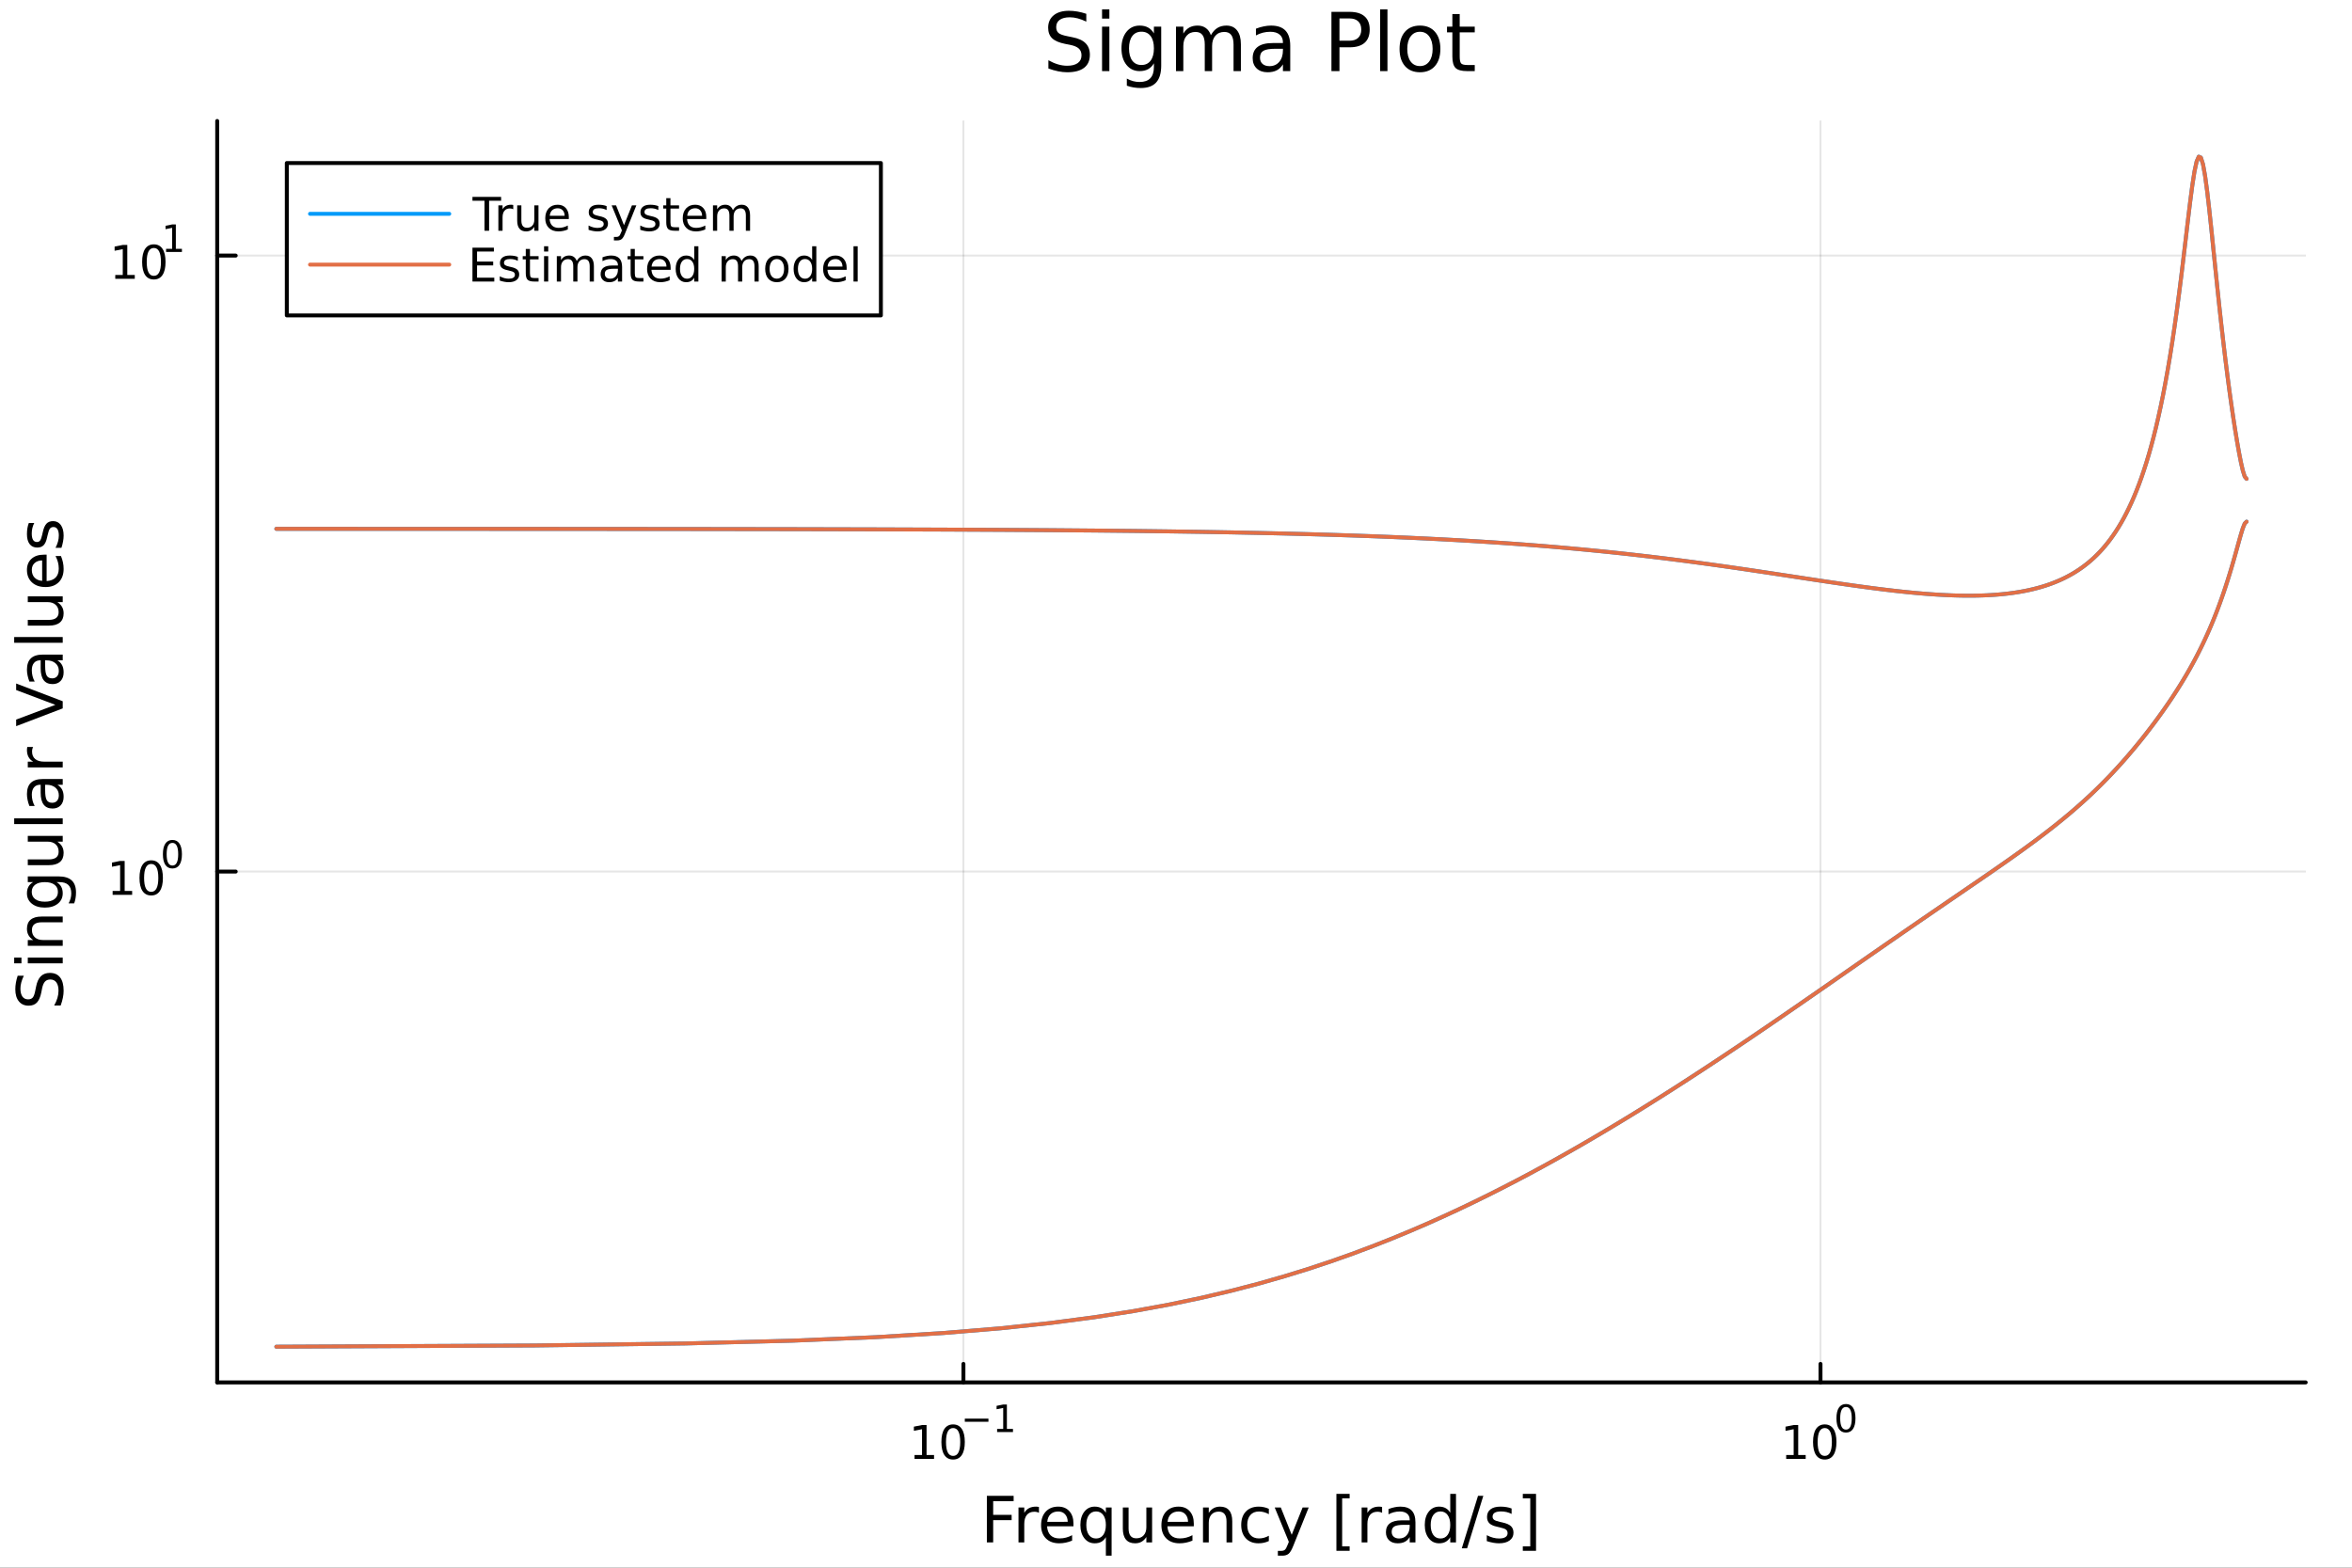<?xml version="1.0" encoding="utf-8"?>
<svg xmlns="http://www.w3.org/2000/svg" xmlns:xlink="http://www.w3.org/1999/xlink" width="600" height="400" viewBox="0 0 2400 1600">
<rect x="0" y="0" width="2400" height="1600" fill="#333333" stroke="none"/>
<defs>
  <clipPath id="clip680">
    <rect x="0" y="0" width="2400" height="1600"/>
  </clipPath>
</defs>
<path clip-path="url(#clip680)" d="M0 1600 L2400 1600 L2400 0 L0 0  Z" fill="#ffffff" fill-rule="evenodd" fill-opacity="1"/>
<defs>
  <clipPath id="clip681">
    <rect x="480" y="0" width="1681" height="1600"/>
  </clipPath>
</defs>
<path clip-path="url(#clip680)" d="M221.637 1410.9 L2352.76 1410.9 L2352.76 123.472 L221.637 123.472  Z" fill="#ffffff" fill-rule="evenodd" fill-opacity="1"/>
<defs>
  <clipPath id="clip682">
    <rect x="221" y="123" width="2132" height="1288"/>
  </clipPath>
</defs>
<polyline clip-path="url(#clip682)" style="stroke:#000000; stroke-linecap:round; stroke-linejoin:round; stroke-width:2; stroke-opacity:0.1; fill:none" points="983.091,1410.9 983.091,123.472 "/>
<polyline clip-path="url(#clip682)" style="stroke:#000000; stroke-linecap:round; stroke-linejoin:round; stroke-width:2; stroke-opacity:0.1; fill:none" points="1857.65,1410.9 1857.65,123.472 "/>
<polyline clip-path="url(#clip682)" style="stroke:#000000; stroke-linecap:round; stroke-linejoin:round; stroke-width:2; stroke-opacity:0.1; fill:none" points="221.637,889.527 2352.76,889.527 "/>
<polyline clip-path="url(#clip682)" style="stroke:#000000; stroke-linecap:round; stroke-linejoin:round; stroke-width:2; stroke-opacity:0.1; fill:none" points="221.637,260.845 2352.76,260.845 "/>
<polyline clip-path="url(#clip680)" style="stroke:#000000; stroke-linecap:round; stroke-linejoin:round; stroke-width:4; stroke-opacity:1; fill:none" points="221.637,1410.9 2352.76,1410.9 "/>
<polyline clip-path="url(#clip680)" style="stroke:#000000; stroke-linecap:round; stroke-linejoin:round; stroke-width:4; stroke-opacity:1; fill:none" points="983.091,1410.9 983.091,1392 "/>
<polyline clip-path="url(#clip680)" style="stroke:#000000; stroke-linecap:round; stroke-linejoin:round; stroke-width:4; stroke-opacity:1; fill:none" points="1857.65,1410.9 1857.65,1392 "/>
<path clip-path="url(#clip680)" d="M933.206 1485.02 L940.845 1485.02 L940.845 1458.66 L932.535 1460.32 L932.535 1456.06 L940.799 1454.4 L945.475 1454.4 L945.475 1485.02 L953.113 1485.02 L953.113 1488.96 L933.206 1488.96 L933.206 1485.02 Z" fill="#000000" fill-rule="nonzero" fill-opacity="1" /><path clip-path="url(#clip680)" d="M972.558 1457.48 Q968.947 1457.48 967.118 1461.04 Q965.312 1464.58 965.312 1471.71 Q965.312 1478.82 967.118 1482.38 Q968.947 1485.92 972.558 1485.92 Q976.192 1485.92 977.998 1482.38 Q979.826 1478.82 979.826 1471.71 Q979.826 1464.58 977.998 1461.04 Q976.192 1457.48 972.558 1457.48 M972.558 1453.77 Q978.368 1453.77 981.424 1458.38 Q984.502 1462.96 984.502 1471.71 Q984.502 1480.44 981.424 1485.04 Q978.368 1489.63 972.558 1489.63 Q966.748 1489.63 963.669 1485.04 Q960.613 1480.44 960.613 1471.71 Q960.613 1462.96 963.669 1458.38 Q966.748 1453.77 972.558 1453.77 Z" fill="#000000" fill-rule="nonzero" fill-opacity="1" /><path clip-path="url(#clip680)" d="M984.502 1447.87 L1008.61 1447.87 L1008.61 1451.07 L984.502 1451.07 L984.502 1447.87 Z" fill="#000000" fill-rule="nonzero" fill-opacity="1" /><path clip-path="url(#clip680)" d="M1017.47 1458.35 L1023.68 1458.35 L1023.68 1436.93 L1016.93 1438.28 L1016.93 1434.82 L1023.64 1433.47 L1027.44 1433.47 L1027.44 1458.35 L1033.65 1458.35 L1033.65 1461.55 L1017.47 1461.55 L1017.47 1458.35 Z" fill="#000000" fill-rule="nonzero" fill-opacity="1" /><path clip-path="url(#clip680)" d="M1822.64 1485.02 L1830.27 1485.02 L1830.27 1458.66 L1821.96 1460.32 L1821.96 1456.06 L1830.23 1454.4 L1834.9 1454.4 L1834.9 1485.02 L1842.54 1485.02 L1842.54 1488.96 L1822.64 1488.96 L1822.64 1485.02 Z" fill="#000000" fill-rule="nonzero" fill-opacity="1" /><path clip-path="url(#clip680)" d="M1861.99 1457.48 Q1858.38 1457.48 1856.55 1461.04 Q1854.74 1464.58 1854.74 1471.71 Q1854.74 1478.82 1856.55 1482.38 Q1858.38 1485.92 1861.99 1485.92 Q1865.62 1485.92 1867.43 1482.38 Q1869.26 1478.82 1869.26 1471.71 Q1869.26 1464.58 1867.43 1461.04 Q1865.62 1457.48 1861.99 1457.48 M1861.99 1453.77 Q1867.8 1453.77 1870.85 1458.38 Q1873.93 1462.96 1873.93 1471.71 Q1873.93 1480.44 1870.85 1485.04 Q1867.8 1489.63 1861.99 1489.63 Q1856.18 1489.63 1853.1 1485.04 Q1850.04 1480.44 1850.04 1471.71 Q1850.04 1462.96 1853.1 1458.38 Q1856.18 1453.77 1861.99 1453.77 Z" fill="#000000" fill-rule="nonzero" fill-opacity="1" /><path clip-path="url(#clip680)" d="M1883.64 1435.97 Q1880.7 1435.97 1879.22 1438.86 Q1877.75 1441.74 1877.75 1447.53 Q1877.75 1453.31 1879.22 1456.2 Q1880.7 1459.08 1883.64 1459.08 Q1886.59 1459.08 1888.06 1456.2 Q1889.54 1453.31 1889.54 1447.53 Q1889.54 1441.74 1888.06 1438.86 Q1886.59 1435.97 1883.64 1435.97 M1883.64 1432.96 Q1888.36 1432.96 1890.84 1436.7 Q1893.34 1440.43 1893.34 1447.53 Q1893.34 1454.62 1890.84 1458.37 Q1888.36 1462.09 1883.64 1462.09 Q1878.92 1462.09 1876.41 1458.37 Q1873.93 1454.62 1873.93 1447.53 Q1873.93 1440.43 1876.41 1436.7 Q1878.92 1432.96 1883.64 1432.96 Z" fill="#000000" fill-rule="nonzero" fill-opacity="1" /><path clip-path="url(#clip680)" d="M1007.01 1526.67 L1034.32 1526.67 L1034.32 1532.08 L1013.44 1532.08 L1013.44 1546.08 L1032.28 1546.08 L1032.28 1551.49 L1013.44 1551.49 L1013.44 1574.19 L1007.01 1574.19 L1007.01 1526.67 Z" fill="#000000" fill-rule="nonzero" fill-opacity="1" /><path clip-path="url(#clip680)" d="M1060.16 1544.01 Q1059.18 1543.44 1058 1543.18 Q1056.85 1542.9 1055.45 1542.9 Q1050.49 1542.9 1047.81 1546.14 Q1045.17 1549.36 1045.17 1555.41 L1045.17 1574.19 L1039.28 1574.19 L1039.28 1538.54 L1045.17 1538.54 L1045.17 1544.08 Q1047.02 1540.83 1049.98 1539.27 Q1052.94 1537.68 1057.17 1537.68 Q1057.78 1537.68 1058.51 1537.77 Q1059.24 1537.84 1060.13 1538 L1060.16 1544.01 Z" fill="#000000" fill-rule="nonzero" fill-opacity="1" /><path clip-path="url(#clip680)" d="M1095.37 1554.9 L1095.37 1557.76 L1068.44 1557.76 Q1068.82 1563.81 1072.07 1566.99 Q1075.35 1570.14 1081.17 1570.14 Q1084.54 1570.14 1087.7 1569.32 Q1090.88 1568.49 1094 1566.83 L1094 1572.37 Q1090.85 1573.71 1087.54 1574.41 Q1084.23 1575.11 1080.82 1575.11 Q1072.29 1575.11 1067.29 1570.14 Q1062.33 1565.18 1062.33 1556.71 Q1062.33 1547.96 1067.04 1542.83 Q1071.78 1537.68 1079.8 1537.68 Q1087 1537.68 1091.16 1542.33 Q1095.37 1546.94 1095.37 1554.9 M1089.51 1553.18 Q1089.45 1548.37 1086.8 1545.51 Q1084.19 1542.64 1079.87 1542.64 Q1074.96 1542.64 1072 1545.41 Q1069.08 1548.18 1068.63 1553.21 L1089.51 1553.18 Z" fill="#000000" fill-rule="nonzero" fill-opacity="1" /><path clip-path="url(#clip680)" d="M1108.48 1556.39 Q1108.48 1562.85 1111.12 1566.55 Q1113.79 1570.21 1118.44 1570.21 Q1123.09 1570.21 1125.76 1566.55 Q1128.44 1562.85 1128.44 1556.39 Q1128.44 1549.93 1125.76 1546.27 Q1123.09 1542.58 1118.44 1542.58 Q1113.79 1542.58 1111.12 1546.27 Q1108.48 1549.93 1108.48 1556.39 M1128.44 1568.84 Q1126.59 1572.02 1123.76 1573.58 Q1120.96 1575.11 1117.01 1575.11 Q1110.55 1575.11 1106.47 1569.95 Q1102.43 1564.8 1102.43 1556.39 Q1102.43 1547.99 1106.47 1542.83 Q1110.55 1537.68 1117.01 1537.68 Q1120.96 1537.68 1123.76 1539.24 Q1126.59 1540.77 1128.44 1543.95 L1128.44 1538.54 L1134.29 1538.54 L1134.29 1587.74 L1128.44 1587.74 L1128.44 1568.84 Z" fill="#000000" fill-rule="nonzero" fill-opacity="1" /><path clip-path="url(#clip680)" d="M1145.75 1560.12 L1145.75 1538.54 L1151.61 1538.54 L1151.61 1559.89 Q1151.61 1564.96 1153.58 1567.5 Q1155.55 1570.02 1159.5 1570.02 Q1164.24 1570.02 1166.98 1566.99 Q1169.75 1563.97 1169.75 1558.75 L1169.75 1538.54 L1175.61 1538.54 L1175.61 1574.19 L1169.75 1574.19 L1169.75 1568.71 Q1167.62 1571.96 1164.78 1573.55 Q1161.98 1575.11 1158.26 1575.11 Q1152.12 1575.11 1148.93 1571.29 Q1145.75 1567.47 1145.75 1560.12 M1160.49 1537.68 L1160.49 1537.68 Z" fill="#000000" fill-rule="nonzero" fill-opacity="1" /><path clip-path="url(#clip680)" d="M1218.16 1554.9 L1218.16 1557.76 L1191.23 1557.76 Q1191.62 1563.81 1194.86 1566.99 Q1198.14 1570.14 1203.96 1570.14 Q1207.34 1570.14 1210.49 1569.32 Q1213.67 1568.49 1216.79 1566.83 L1216.79 1572.37 Q1213.64 1573.71 1210.33 1574.41 Q1207.02 1575.11 1203.61 1575.11 Q1195.08 1575.11 1190.09 1570.14 Q1185.12 1565.18 1185.12 1556.71 Q1185.12 1547.96 1189.83 1542.83 Q1194.58 1537.68 1202.6 1537.68 Q1209.79 1537.68 1213.96 1542.33 Q1218.16 1546.94 1218.16 1554.9 M1212.3 1553.18 Q1212.24 1548.37 1209.6 1545.51 Q1206.99 1542.64 1202.66 1542.64 Q1197.76 1542.64 1194.8 1545.41 Q1191.87 1548.18 1191.42 1553.21 L1212.3 1553.18 Z" fill="#000000" fill-rule="nonzero" fill-opacity="1" /><path clip-path="url(#clip680)" d="M1257.4 1552.67 L1257.4 1574.19 L1251.55 1574.19 L1251.55 1552.86 Q1251.55 1547.8 1249.58 1545.29 Q1247.6 1542.77 1243.66 1542.77 Q1238.91 1542.77 1236.18 1545.79 Q1233.44 1548.82 1233.44 1554.04 L1233.44 1574.19 L1227.55 1574.19 L1227.55 1538.54 L1233.44 1538.54 L1233.44 1544.08 Q1235.54 1540.86 1238.37 1539.27 Q1241.24 1537.68 1244.96 1537.68 Q1251.1 1537.68 1254.25 1541.5 Q1257.4 1545.29 1257.4 1552.67 Z" fill="#000000" fill-rule="nonzero" fill-opacity="1" /><path clip-path="url(#clip680)" d="M1294.74 1539.91 L1294.74 1545.38 Q1292.26 1544.01 1289.74 1543.34 Q1287.26 1542.64 1284.71 1542.64 Q1279.02 1542.64 1275.87 1546.27 Q1272.71 1549.87 1272.71 1556.39 Q1272.71 1562.92 1275.87 1566.55 Q1279.02 1570.14 1284.71 1570.14 Q1287.26 1570.14 1289.74 1569.47 Q1292.26 1568.77 1294.74 1567.41 L1294.74 1572.82 Q1292.29 1573.96 1289.65 1574.54 Q1287.04 1575.11 1284.08 1575.11 Q1276.02 1575.11 1271.28 1570.05 Q1266.54 1564.99 1266.54 1556.39 Q1266.54 1547.67 1271.31 1542.68 Q1276.12 1537.68 1284.46 1537.68 Q1287.16 1537.68 1289.74 1538.25 Q1292.32 1538.79 1294.74 1539.91 Z" fill="#000000" fill-rule="nonzero" fill-opacity="1" /><path clip-path="url(#clip680)" d="M1319.76 1577.5 Q1317.27 1583.86 1314.92 1585.8 Q1312.56 1587.74 1308.62 1587.74 L1303.94 1587.74 L1303.94 1582.84 L1307.38 1582.84 Q1309.79 1582.84 1311.13 1581.7 Q1312.47 1580.55 1314.09 1576.29 L1315.14 1573.61 L1300.72 1538.54 L1306.93 1538.54 L1318.07 1566.42 L1329.21 1538.54 L1335.42 1538.54 L1319.76 1577.5 Z" fill="#000000" fill-rule="nonzero" fill-opacity="1" /><path clip-path="url(#clip680)" d="M1363.68 1524.66 L1377.18 1524.66 L1377.18 1529.21 L1369.54 1529.21 L1369.54 1578.23 L1377.18 1578.23 L1377.18 1582.78 L1363.68 1582.78 L1363.68 1524.66 Z" fill="#000000" fill-rule="nonzero" fill-opacity="1" /><path clip-path="url(#clip680)" d="M1410.31 1544.01 Q1409.32 1543.44 1408.14 1543.18 Q1407 1542.9 1405.6 1542.9 Q1400.63 1542.9 1397.96 1546.14 Q1395.32 1549.36 1395.32 1555.41 L1395.32 1574.19 L1389.43 1574.19 L1389.43 1538.54 L1395.32 1538.54 L1395.32 1544.08 Q1397.16 1540.83 1400.12 1539.27 Q1403.08 1537.68 1407.32 1537.68 Q1407.92 1537.68 1408.65 1537.77 Q1409.39 1537.84 1410.28 1538 L1410.31 1544.01 Z" fill="#000000" fill-rule="nonzero" fill-opacity="1" /><path clip-path="url(#clip680)" d="M1432.65 1556.27 Q1425.56 1556.27 1422.82 1557.89 Q1420.08 1559.51 1420.08 1563.43 Q1420.08 1566.55 1422.12 1568.39 Q1424.19 1570.21 1427.72 1570.21 Q1432.59 1570.21 1435.52 1566.77 Q1438.48 1563.3 1438.48 1557.57 L1438.48 1556.27 L1432.65 1556.27 M1444.33 1553.85 L1444.33 1574.19 L1438.48 1574.19 L1438.48 1568.77 Q1436.47 1572.02 1433.48 1573.58 Q1430.49 1575.11 1426.16 1575.11 Q1420.69 1575.11 1417.44 1572.05 Q1414.22 1568.97 1414.22 1563.81 Q1414.22 1557.79 1418.23 1554.74 Q1422.28 1551.68 1430.27 1551.68 L1438.48 1551.68 L1438.48 1551.11 Q1438.48 1547.07 1435.8 1544.87 Q1433.16 1542.64 1428.36 1542.64 Q1425.3 1542.64 1422.4 1543.38 Q1419.51 1544.11 1416.83 1545.57 L1416.83 1540.16 Q1420.05 1538.92 1423.07 1538.31 Q1426.1 1537.68 1428.96 1537.68 Q1436.7 1537.68 1440.51 1541.69 Q1444.33 1545.7 1444.33 1553.85 Z" fill="#000000" fill-rule="nonzero" fill-opacity="1" /><path clip-path="url(#clip680)" d="M1479.85 1543.95 L1479.85 1524.66 L1485.71 1524.66 L1485.71 1574.19 L1479.85 1574.19 L1479.85 1568.84 Q1478.01 1572.02 1475.18 1573.58 Q1472.37 1575.11 1468.43 1575.11 Q1461.97 1575.11 1457.89 1569.95 Q1453.85 1564.8 1453.85 1556.39 Q1453.85 1547.99 1457.89 1542.83 Q1461.97 1537.68 1468.43 1537.68 Q1472.37 1537.68 1475.18 1539.24 Q1478.01 1540.77 1479.85 1543.95 M1459.9 1556.39 Q1459.9 1562.85 1462.54 1566.55 Q1465.21 1570.21 1469.86 1570.21 Q1474.51 1570.21 1477.18 1566.55 Q1479.85 1562.85 1479.85 1556.39 Q1479.85 1549.93 1477.18 1546.27 Q1474.51 1542.58 1469.86 1542.58 Q1465.21 1542.58 1462.54 1546.27 Q1459.9 1549.93 1459.9 1556.39 Z" fill="#000000" fill-rule="nonzero" fill-opacity="1" /><path clip-path="url(#clip680)" d="M1508.18 1526.67 L1513.59 1526.67 L1497.04 1580.23 L1491.63 1580.23 L1508.18 1526.67 Z" fill="#000000" fill-rule="nonzero" fill-opacity="1" /><path clip-path="url(#clip680)" d="M1542.46 1539.59 L1542.46 1545.13 Q1539.98 1543.85 1537.31 1543.22 Q1534.63 1542.58 1531.77 1542.58 Q1527.41 1542.58 1525.21 1543.92 Q1523.05 1545.25 1523.05 1547.93 Q1523.05 1549.96 1524.61 1551.14 Q1526.17 1552.29 1530.88 1553.34 L1532.88 1553.78 Q1539.12 1555.12 1541.73 1557.57 Q1544.37 1559.99 1544.37 1564.35 Q1544.37 1569.32 1540.42 1572.21 Q1536.51 1575.11 1529.63 1575.11 Q1526.77 1575.11 1523.65 1574.54 Q1520.56 1573.99 1517.13 1572.88 L1517.13 1566.83 Q1520.37 1568.52 1523.52 1569.38 Q1526.67 1570.21 1529.76 1570.21 Q1533.9 1570.21 1536.13 1568.81 Q1538.36 1567.37 1538.36 1564.8 Q1538.36 1562.41 1536.73 1561.14 Q1535.14 1559.86 1529.7 1558.68 L1527.66 1558.21 Q1522.22 1557.06 1519.8 1554.71 Q1517.38 1552.32 1517.38 1548.18 Q1517.38 1543.15 1520.95 1540.42 Q1524.51 1537.68 1531.07 1537.68 Q1534.31 1537.68 1537.18 1538.16 Q1540.04 1538.63 1542.46 1539.59 Z" fill="#000000" fill-rule="nonzero" fill-opacity="1" /><path clip-path="url(#clip680)" d="M1567.38 1524.66 L1567.38 1582.78 L1553.89 1582.78 L1553.89 1578.23 L1561.49 1578.23 L1561.49 1529.21 L1553.89 1529.21 L1553.89 1524.66 L1567.38 1524.66 Z" fill="#000000" fill-rule="nonzero" fill-opacity="1" /><polyline clip-path="url(#clip680)" style="stroke:#000000; stroke-linecap:round; stroke-linejoin:round; stroke-width:4; stroke-opacity:1; fill:none" points="221.637,1410.9 221.637,123.472 "/>
<polyline clip-path="url(#clip680)" style="stroke:#000000; stroke-linecap:round; stroke-linejoin:round; stroke-width:4; stroke-opacity:1; fill:none" points="221.637,889.527 240.535,889.527 "/>
<polyline clip-path="url(#clip680)" style="stroke:#000000; stroke-linecap:round; stroke-linejoin:round; stroke-width:4; stroke-opacity:1; fill:none" points="221.637,260.845 240.535,260.845 "/>
<path clip-path="url(#clip680)" d="M114.931 909.319 L122.57 909.319 L122.57 882.953 L114.26 884.62 L114.26 880.361 L122.524 878.694 L127.2 878.694 L127.2 909.319 L134.839 909.319 L134.839 913.254 L114.931 913.254 L114.931 909.319 Z" fill="#000000" fill-rule="nonzero" fill-opacity="1" /><path clip-path="url(#clip680)" d="M154.283 881.773 Q150.672 881.773 148.843 885.338 Q147.038 888.879 147.038 896.009 Q147.038 903.115 148.843 906.68 Q150.672 910.222 154.283 910.222 Q157.917 910.222 159.723 906.68 Q161.552 903.115 161.552 896.009 Q161.552 888.879 159.723 885.338 Q157.917 881.773 154.283 881.773 M154.283 878.069 Q160.093 878.069 163.149 882.676 Q166.227 887.259 166.227 896.009 Q166.227 904.736 163.149 909.342 Q160.093 913.926 154.283 913.926 Q148.473 913.926 145.394 909.342 Q142.339 904.736 142.339 896.009 Q142.339 887.259 145.394 882.676 Q148.473 878.069 154.283 878.069 Z" fill="#000000" fill-rule="nonzero" fill-opacity="1" /><path clip-path="url(#clip680)" d="M175.932 860.265 Q172.998 860.265 171.512 863.162 Q170.045 866.039 170.045 871.832 Q170.045 877.606 171.512 880.502 Q172.998 883.38 175.932 883.38 Q178.885 883.38 180.352 880.502 Q181.838 877.606 181.838 871.832 Q181.838 866.039 180.352 863.162 Q178.885 860.265 175.932 860.265 M175.932 857.256 Q180.653 857.256 183.136 860.999 Q185.637 864.723 185.637 871.832 Q185.637 878.923 183.136 882.665 Q180.653 886.389 175.932 886.389 Q171.212 886.389 168.71 882.665 Q166.227 878.923 166.227 871.832 Q166.227 864.723 168.71 860.999 Q171.212 857.256 175.932 857.256 Z" fill="#000000" fill-rule="nonzero" fill-opacity="1" /><path clip-path="url(#clip680)" d="M117.621 280.637 L125.26 280.637 L125.26 254.272 L116.95 255.939 L116.95 251.679 L125.214 250.013 L129.889 250.013 L129.889 280.637 L137.528 280.637 L137.528 284.573 L117.621 284.573 L117.621 280.637 Z" fill="#000000" fill-rule="nonzero" fill-opacity="1" /><path clip-path="url(#clip680)" d="M156.973 253.091 Q153.362 253.091 151.533 256.656 Q149.727 260.198 149.727 267.327 Q149.727 274.434 151.533 277.999 Q153.362 281.54 156.973 281.54 Q160.607 281.54 162.412 277.999 Q164.241 274.434 164.241 267.327 Q164.241 260.198 162.412 256.656 Q160.607 253.091 156.973 253.091 M156.973 249.388 Q162.783 249.388 165.838 253.994 Q168.917 258.577 168.917 267.327 Q168.917 276.054 165.838 280.661 Q162.783 285.244 156.973 285.244 Q151.162 285.244 148.084 280.661 Q145.028 276.054 145.028 267.327 Q145.028 258.577 148.084 253.994 Q151.162 249.388 156.973 249.388 Z" fill="#000000" fill-rule="nonzero" fill-opacity="1" /><path clip-path="url(#clip680)" d="M169.462 253.965 L175.669 253.965 L175.669 232.543 L168.917 233.897 L168.917 230.436 L175.631 229.082 L179.431 229.082 L179.431 253.965 L185.637 253.965 L185.637 257.162 L169.462 257.162 L169.462 253.965 Z" fill="#000000" fill-rule="nonzero" fill-opacity="1" /><path clip-path="url(#clip680)" d="M18.044 995.825 L24.314 995.825 Q22.563 999.485 21.704 1002.73 Q20.845 1005.98 20.845 1009 Q20.845 1014.25 22.882 1017.12 Q24.919 1019.95 28.674 1019.95 Q31.826 1019.95 33.449 1018.07 Q35.04 1016.16 36.027 1010.88 L36.823 1007 Q38.191 999.803 41.66 996.398 Q45.098 992.96 50.891 992.96 Q57.798 992.96 61.362 997.607 Q64.927 1002.22 64.927 1011.17 Q64.927 1014.54 64.163 1018.36 Q63.399 1022.15 61.904 1026.22 L55.283 1026.22 Q57.479 1022.31 58.593 1018.55 Q59.707 1014.79 59.707 1011.17 Q59.707 1005.66 57.543 1002.67 Q55.379 999.676 51.368 999.676 Q47.867 999.676 45.894 1001.84 Q43.92 1003.97 42.934 1008.87 L42.17 1012.79 Q40.737 1019.98 37.682 1023.2 Q34.626 1026.41 29.184 1026.41 Q22.882 1026.41 19.253 1021.99 Q15.625 1017.53 15.625 1009.73 Q15.625 1006.39 16.23 1002.92 Q16.834 999.453 18.044 995.825 Z" fill="#000000" fill-rule="nonzero" fill-opacity="1" /><path clip-path="url(#clip680)" d="M28.356 983.189 L28.356 977.332 L64.004 977.332 L64.004 983.189 L28.356 983.189 M14.479 983.189 L14.479 977.332 L21.895 977.332 L21.895 983.189 L14.479 983.189 Z" fill="#000000" fill-rule="nonzero" fill-opacity="1" /><path clip-path="url(#clip680)" d="M42.488 935.446 L64.004 935.446 L64.004 941.302 L42.679 941.302 Q37.618 941.302 35.104 943.276 Q32.589 945.249 32.589 949.196 Q32.589 953.938 35.613 956.676 Q38.637 959.413 43.857 959.413 L64.004 959.413 L64.004 965.301 L28.356 965.301 L28.356 959.413 L33.894 959.413 Q30.68 957.312 29.088 954.479 Q27.497 951.615 27.497 947.891 Q27.497 941.748 31.316 938.597 Q35.104 935.446 42.488 935.446 Z" fill="#000000" fill-rule="nonzero" fill-opacity="1" /><path clip-path="url(#clip680)" d="M45.766 900.307 Q39.401 900.307 35.9 902.949 Q32.398 905.559 32.398 910.301 Q32.398 915.012 35.9 917.654 Q39.401 920.264 45.766 920.264 Q52.1 920.264 55.601 917.654 Q59.103 915.012 59.103 910.301 Q59.103 905.559 55.601 902.949 Q52.1 900.307 45.766 900.307 M59.58 894.451 Q68.683 894.451 73.107 898.493 Q77.563 902.535 77.563 910.874 Q77.563 913.962 77.086 916.699 Q76.64 919.436 75.685 922.014 L69.988 922.014 Q71.388 919.436 72.057 916.922 Q72.725 914.407 72.725 911.797 Q72.725 906.036 69.701 903.172 Q66.71 900.307 60.63 900.307 L57.734 900.307 Q60.885 902.121 62.445 904.954 Q64.004 907.787 64.004 911.734 Q64.004 918.29 59.007 922.301 Q54.01 926.311 45.766 926.311 Q37.491 926.311 32.494 922.301 Q27.497 918.29 27.497 911.734 Q27.497 907.787 29.056 904.954 Q30.616 902.121 33.767 900.307 L28.356 900.307 L28.356 894.451 L59.58 894.451 Z" fill="#000000" fill-rule="nonzero" fill-opacity="1" /><path clip-path="url(#clip680)" d="M49.936 882.993 L28.356 882.993 L28.356 877.136 L49.713 877.136 Q54.774 877.136 57.32 875.163 Q59.835 873.189 59.835 869.243 Q59.835 864.5 56.811 861.763 Q53.787 858.994 48.567 858.994 L28.356 858.994 L28.356 853.137 L64.004 853.137 L64.004 858.994 L58.53 858.994 Q61.776 861.126 63.368 863.959 Q64.927 866.76 64.927 870.484 Q64.927 876.627 61.108 879.81 Q57.288 882.993 49.936 882.993 M27.497 868.256 L27.497 868.256 Z" fill="#000000" fill-rule="nonzero" fill-opacity="1" /><path clip-path="url(#clip680)" d="M14.479 841.074 L14.479 835.218 L64.004 835.218 L64.004 841.074 L14.479 841.074 Z" fill="#000000" fill-rule="nonzero" fill-opacity="1" /><path clip-path="url(#clip680)" d="M46.085 806.763 Q46.085 813.861 47.708 816.598 Q49.331 819.335 53.246 819.335 Q56.365 819.335 58.211 817.298 Q60.026 815.23 60.026 811.697 Q60.026 806.827 56.588 803.899 Q53.119 800.939 47.39 800.939 L46.085 800.939 L46.085 806.763 M43.666 795.082 L64.004 795.082 L64.004 800.939 L58.593 800.939 Q61.84 802.944 63.399 805.936 Q64.927 808.928 64.927 813.256 Q64.927 818.731 61.872 821.977 Q58.784 825.192 53.628 825.192 Q47.612 825.192 44.557 821.181 Q41.501 817.139 41.501 809.15 L41.501 800.939 L40.928 800.939 Q36.886 800.939 34.69 803.612 Q32.462 806.254 32.462 811.06 Q32.462 814.116 33.194 817.012 Q33.926 819.908 35.39 822.582 L29.98 822.582 Q28.738 819.367 28.133 816.344 Q27.497 813.32 27.497 810.455 Q27.497 802.721 31.507 798.902 Q35.518 795.082 43.666 795.082 Z" fill="#000000" fill-rule="nonzero" fill-opacity="1" /><path clip-path="url(#clip680)" d="M33.831 762.362 Q33.258 763.349 33.003 764.527 Q32.717 765.673 32.717 767.073 Q32.717 772.038 35.963 774.712 Q39.178 777.354 45.225 777.354 L64.004 777.354 L64.004 783.242 L28.356 783.242 L28.356 777.354 L33.894 777.354 Q30.648 775.508 29.088 772.547 Q27.497 769.587 27.497 765.354 Q27.497 764.75 27.592 764.017 Q27.656 763.285 27.815 762.394 L33.831 762.362 Z" fill="#000000" fill-rule="nonzero" fill-opacity="1" /><path clip-path="url(#clip680)" d="M64.004 722.99 L16.484 741.133 L16.484 734.417 L56.493 719.362 L16.484 704.275 L16.484 697.591 L64.004 715.702 L64.004 722.99 Z" fill="#000000" fill-rule="nonzero" fill-opacity="1" /><path clip-path="url(#clip680)" d="M46.085 679.767 Q46.085 686.865 47.708 689.602 Q49.331 692.34 53.246 692.34 Q56.365 692.34 58.211 690.303 Q60.026 688.234 60.026 684.701 Q60.026 679.831 56.588 676.903 Q53.119 673.943 47.39 673.943 L46.085 673.943 L46.085 679.767 M43.666 668.086 L64.004 668.086 L64.004 673.943 L58.593 673.943 Q61.84 675.948 63.399 678.94 Q64.927 681.932 64.927 686.26 Q64.927 691.735 61.872 694.981 Q58.784 698.196 53.628 698.196 Q47.612 698.196 44.557 694.186 Q41.501 690.143 41.501 682.154 L41.501 673.943 L40.928 673.943 Q36.886 673.943 34.69 676.616 Q32.462 679.258 32.462 684.064 Q32.462 687.12 33.194 690.016 Q33.926 692.913 35.39 695.586 L29.98 695.586 Q28.738 692.371 28.133 689.348 Q27.497 686.324 27.497 683.459 Q27.497 675.725 31.507 671.906 Q35.518 668.086 43.666 668.086 Z" fill="#000000" fill-rule="nonzero" fill-opacity="1" /><path clip-path="url(#clip680)" d="M14.479 656.023 L14.479 650.167 L64.004 650.167 L64.004 656.023 L14.479 656.023 Z" fill="#000000" fill-rule="nonzero" fill-opacity="1" /><path clip-path="url(#clip680)" d="M49.936 638.518 L28.356 638.518 L28.356 632.661 L49.713 632.661 Q54.774 632.661 57.32 630.688 Q59.835 628.714 59.835 624.768 Q59.835 620.025 56.811 617.288 Q53.787 614.519 48.567 614.519 L28.356 614.519 L28.356 608.662 L64.004 608.662 L64.004 614.519 L58.53 614.519 Q61.776 616.651 63.368 619.484 Q64.927 622.285 64.927 626.009 Q64.927 632.152 61.108 635.335 Q57.288 638.518 49.936 638.518 M27.497 623.781 L27.497 623.781 Z" fill="#000000" fill-rule="nonzero" fill-opacity="1" /><path clip-path="url(#clip680)" d="M44.716 566.108 L47.581 566.108 L47.581 593.035 Q53.628 592.653 56.811 589.406 Q59.962 586.128 59.962 580.303 Q59.962 576.929 59.134 573.778 Q58.307 570.595 56.652 567.476 L62.19 567.476 Q63.527 570.627 64.227 573.937 Q64.927 577.248 64.927 580.653 Q64.927 589.183 59.962 594.18 Q54.997 599.146 46.53 599.146 Q37.777 599.146 32.653 594.435 Q27.497 589.693 27.497 581.672 Q27.497 574.479 32.144 570.309 Q36.759 566.108 44.716 566.108 M42.997 571.964 Q38.191 572.028 35.327 574.67 Q32.462 577.279 32.462 581.608 Q32.462 586.51 35.231 589.47 Q38 592.398 43.029 592.844 L42.997 571.964 Z" fill="#000000" fill-rule="nonzero" fill-opacity="1" /><path clip-path="url(#clip680)" d="M29.407 533.77 L34.945 533.77 Q33.672 536.252 33.035 538.926 Q32.398 541.6 32.398 544.464 Q32.398 548.825 33.735 551.021 Q35.072 553.185 37.746 553.185 Q39.783 553.185 40.96 551.626 Q42.106 550.066 43.157 545.355 L43.602 543.35 Q44.939 537.112 47.39 534.502 Q49.809 531.86 54.169 531.86 Q59.134 531.86 62.031 535.807 Q64.927 539.722 64.927 546.597 Q64.927 549.461 64.354 552.58 Q63.813 555.668 62.699 559.105 L56.652 559.105 Q58.339 555.859 59.198 552.708 Q60.026 549.557 60.026 546.469 Q60.026 542.332 58.625 540.104 Q57.193 537.876 54.615 537.876 Q52.228 537.876 50.955 539.499 Q49.681 541.09 48.504 546.533 L48.026 548.57 Q46.88 554.013 44.525 556.432 Q42.138 558.851 38 558.851 Q32.971 558.851 30.234 555.286 Q27.497 551.721 27.497 545.164 Q27.497 541.918 27.974 539.053 Q28.452 536.189 29.407 533.77 Z" fill="#000000" fill-rule="nonzero" fill-opacity="1" /><path clip-path="url(#clip680)" d="M1108.47 14.081 L1108.47 22.061 Q1103.81 19.833 1099.68 18.739 Q1095.55 17.646 1091.7 17.646 Q1085.02 17.646 1081.37 20.238 Q1077.76 22.831 1077.76 27.611 Q1077.76 31.621 1080.15 33.687 Q1082.59 35.713 1089.31 36.969 L1094.25 37.981 Q1103.41 39.723 1107.74 44.139 Q1112.12 48.514 1112.12 55.886 Q1112.12 64.677 1106.2 69.214 Q1100.33 73.751 1088.95 73.751 Q1084.65 73.751 1079.79 72.778 Q1074.97 71.806 1069.78 69.902 L1069.78 61.477 Q1074.77 64.272 1079.55 65.689 Q1084.33 67.107 1088.95 67.107 Q1095.95 67.107 1099.76 64.353 Q1103.57 61.598 1103.57 56.494 Q1103.57 52.038 1100.81 49.526 Q1098.1 47.015 1091.86 45.759 L1086.88 44.787 Q1077.72 42.964 1073.63 39.075 Q1069.54 35.186 1069.54 28.259 Q1069.54 20.238 1075.17 15.62 Q1080.84 11.002 1090.77 11.002 Q1095.02 11.002 1099.44 11.772 Q1103.85 12.542 1108.47 14.081 Z" fill="#000000" fill-rule="nonzero" fill-opacity="1" /><path clip-path="url(#clip680)" d="M1124.55 27.206 L1132.01 27.206 L1132.01 72.576 L1124.55 72.576 L1124.55 27.206 M1124.55 9.544 L1132.01 9.544 L1132.01 18.983 L1124.55 18.983 L1124.55 9.544 Z" fill="#000000" fill-rule="nonzero" fill-opacity="1" /><path clip-path="url(#clip680)" d="M1177.46 49.364 Q1177.46 41.263 1174.1 36.806 Q1170.77 32.35 1164.74 32.35 Q1158.74 32.35 1155.38 36.806 Q1152.06 41.263 1152.06 49.364 Q1152.06 57.426 1155.38 61.882 Q1158.74 66.338 1164.74 66.338 Q1170.77 66.338 1174.1 61.882 Q1177.46 57.426 1177.46 49.364 M1184.91 66.945 Q1184.91 78.531 1179.77 84.162 Q1174.62 89.833 1164.01 89.833 Q1160.08 89.833 1156.6 89.225 Q1153.11 88.658 1149.83 87.443 L1149.83 80.192 Q1153.11 81.974 1156.31 82.825 Q1159.51 83.675 1162.83 83.675 Q1170.17 83.675 1173.81 79.827 Q1177.46 76.019 1177.46 68.282 L1177.46 64.596 Q1175.15 68.606 1171.54 70.591 Q1167.94 72.576 1162.91 72.576 Q1154.57 72.576 1149.47 66.216 Q1144.36 59.856 1144.36 49.364 Q1144.36 38.832 1149.47 32.472 Q1154.57 26.112 1162.91 26.112 Q1167.94 26.112 1171.54 28.097 Q1175.15 30.082 1177.46 34.092 L1177.46 27.206 L1184.91 27.206 L1184.91 66.945 Z" fill="#000000" fill-rule="nonzero" fill-opacity="1" /><path clip-path="url(#clip680)" d="M1235.59 35.915 Q1238.38 30.892 1242.27 28.502 Q1246.16 26.112 1251.43 26.112 Q1258.52 26.112 1262.36 31.095 Q1266.21 36.037 1266.21 45.192 L1266.21 72.576 L1258.72 72.576 L1258.72 45.435 Q1258.72 38.913 1256.41 35.753 Q1254.1 32.594 1249.36 32.594 Q1243.57 32.594 1240.21 36.442 Q1236.84 40.29 1236.84 46.934 L1236.84 72.576 L1229.35 72.576 L1229.35 45.435 Q1229.35 38.873 1227.04 35.753 Q1224.73 32.594 1219.91 32.594 Q1214.2 32.594 1210.84 36.482 Q1207.47 40.331 1207.47 46.934 L1207.47 72.576 L1199.98 72.576 L1199.98 27.206 L1207.47 27.206 L1207.47 34.254 Q1210.03 30.082 1213.59 28.097 Q1217.16 26.112 1222.06 26.112 Q1227 26.112 1230.44 28.624 Q1233.93 31.135 1235.59 35.915 Z" fill="#000000" fill-rule="nonzero" fill-opacity="1" /><path clip-path="url(#clip680)" d="M1301.7 49.769 Q1292.67 49.769 1289.18 51.835 Q1285.7 53.901 1285.7 58.884 Q1285.7 62.854 1288.29 65.203 Q1290.92 67.512 1295.42 67.512 Q1301.62 67.512 1305.34 63.137 Q1309.11 58.722 1309.11 51.43 L1309.11 49.769 L1301.7 49.769 M1316.57 46.691 L1316.57 72.576 L1309.11 72.576 L1309.11 65.689 Q1306.56 69.821 1302.75 71.806 Q1298.94 73.751 1293.43 73.751 Q1286.47 73.751 1282.34 69.862 Q1278.24 65.933 1278.24 59.37 Q1278.24 51.714 1283.35 47.825 Q1288.49 43.936 1298.66 43.936 L1309.11 43.936 L1309.11 43.207 Q1309.11 38.062 1305.71 35.267 Q1302.35 32.431 1296.23 32.431 Q1292.34 32.431 1288.65 33.363 Q1284.97 34.295 1281.57 36.158 L1281.57 29.272 Q1285.66 27.692 1289.51 26.922 Q1293.35 26.112 1297 26.112 Q1306.84 26.112 1311.7 31.216 Q1316.57 36.32 1316.57 46.691 Z" fill="#000000" fill-rule="nonzero" fill-opacity="1" /><path clip-path="url(#clip680)" d="M1366.8 18.82 L1366.8 41.546 L1377.09 41.546 Q1382.8 41.546 1385.92 38.589 Q1389.04 35.632 1389.04 30.163 Q1389.04 24.735 1385.92 21.778 Q1382.8 18.82 1377.09 18.82 L1366.8 18.82 M1358.61 12.096 L1377.09 12.096 Q1387.25 12.096 1392.44 16.714 Q1397.66 21.292 1397.66 30.163 Q1397.66 39.115 1392.44 43.693 Q1387.25 48.271 1377.09 48.271 L1366.8 48.271 L1366.8 72.576 L1358.61 72.576 L1358.61 12.096 Z" fill="#000000" fill-rule="nonzero" fill-opacity="1" /><path clip-path="url(#clip680)" d="M1408.32 9.544 L1415.77 9.544 L1415.77 72.576 L1408.32 72.576 L1408.32 9.544 Z" fill="#000000" fill-rule="nonzero" fill-opacity="1" /><path clip-path="url(#clip680)" d="M1448.95 32.431 Q1442.95 32.431 1439.47 37.131 Q1435.99 41.789 1435.99 49.931 Q1435.99 58.074 1439.43 62.773 Q1442.91 67.431 1448.95 67.431 Q1454.9 67.431 1458.39 62.732 Q1461.87 58.033 1461.87 49.931 Q1461.87 41.87 1458.39 37.171 Q1454.9 32.431 1448.95 32.431 M1448.95 26.112 Q1458.67 26.112 1464.22 32.431 Q1469.77 38.751 1469.77 49.931 Q1469.77 61.071 1464.22 67.431 Q1458.67 73.751 1448.95 73.751 Q1439.19 73.751 1433.64 67.431 Q1428.13 61.071 1428.13 49.931 Q1428.13 38.751 1433.64 32.431 Q1439.19 26.112 1448.95 26.112 Z" fill="#000000" fill-rule="nonzero" fill-opacity="1" /><path clip-path="url(#clip680)" d="M1489.5 14.324 L1489.5 27.206 L1504.85 27.206 L1504.85 32.999 L1489.5 32.999 L1489.5 57.628 Q1489.5 63.178 1491 64.758 Q1492.54 66.338 1497.2 66.338 L1504.85 66.338 L1504.85 72.576 L1497.2 72.576 Q1488.57 72.576 1485.29 69.376 Q1482 66.135 1482 57.628 L1482 32.999 L1476.54 32.999 L1476.54 27.206 L1482 27.206 L1482 14.324 L1489.5 14.324 Z" fill="#000000" fill-rule="nonzero" fill-opacity="1" /><polyline clip-path="url(#clip682)" style="stroke:#009af9; stroke-linecap:round; stroke-linejoin:round; stroke-width:4; stroke-opacity:1; fill:none" points="281.952,539.739 545.221,539.805 699.224,539.915 808.491,540.069 893.244,540.266 962.493,540.507 1021.04,540.79 1071.76,541.115 1116.5,541.483 1156.51,541.891 1192.71,542.339 1225.76,542.827 1256.16,543.354 1284.31,543.918 1310.52,544.519 1335.03,545.156 1358.06,545.828 1379.77,546.534 1400.3,547.272 1419.78,548.042 1438.31,548.842 1455.98,549.67 1472.87,550.527 1489.03,551.409 1504.54,552.317 1519.43,553.248 1533.77,554.202 1547.58,555.177 1560.91,556.171 1573.79,557.184 1586.24,558.213 1598.3,559.258 1609.99,560.317 1621.32,561.389 1632.33,562.472 1643.03,563.566 1653.44,564.667 1663.57,565.776 1673.44,566.891 1683.05,568.011 1692.43,569.134 1701.58,570.259 1710.52,571.386 1719.25,572.511 1727.79,573.635 1736.14,574.757 1744.3,575.874 1752.3,576.987 1760.13,578.093 1767.81,579.192 1775.33,580.282 1782.7,581.364 1789.94,582.434 1797.04,583.494 1804.01,584.541 1810.85,585.575 1817.57,586.594 1824.18,587.598 1830.67,588.587 1837.06,589.558 1843.33,590.512 1849.51,591.448 1855.59,592.364 1861.57,593.261 1867.46,594.137 1873.26,594.991 1878.97,595.824 1884.59,596.634 1890.14,597.42 1895.6,598.183 1900.99,598.921 1906.3,599.634 1911.54,600.321 1916.71,600.983 1921.81,601.617 1926.84,602.224 1931.8,602.804 1936.71,603.355 1941.54,603.877 1946.32,604.371 1951.04,604.834 1955.7,605.268 1960.3,605.671 1964.85,606.043 1969.35,606.383 1973.79,606.691 1978.18,606.967 1982.52,607.21 1986.81,607.419 1991.06,607.594 1995.25,607.735 1999.41,607.841 2003.51,607.911 2007.57,607.944 2011.59,607.941 2015.57,607.9 2019.51,607.821 2023.4,607.702 2027.26,607.544 2031.08,607.345 2034.85,607.105 2038.6,606.821 2042.3,606.495 2045.97,606.123 2049.61,605.705 2053.21,605.24 2056.77,604.727 2060.31,604.163 2063.81,603.548 2067.28,602.88 2070.71,602.157 2074.12,601.377 2077.5,600.537 2080.84,599.637 2084.16,598.673 2087.45,597.644 2090.71,596.545 2093.94,595.376 2097.15,594.131 2100.32,592.81 2103.48,591.407 2106.6,589.919 2109.7,588.343 2112.78,586.673 2115.83,584.907 2118.86,583.038 2121.86,581.062 2124.84,578.973 2127.79,576.766 2130.73,574.435 2133.64,571.972 2136.53,569.372 2139.39,566.626 2142.24,563.726 2145.06,560.665 2147.86,557.432 2150.65,554.02 2153.41,550.417 2156.15,546.612 2158.87,542.595 2161.58,538.352 2164.26,533.871 2166.93,529.138 2169.57,524.137 2172.2,518.853 2174.81,513.269 2177.41,507.366 2179.98,501.126 2182.54,494.527 2185.08,487.548 2187.6,480.164 2190.11,472.35 2192.6,464.079 2195.07,455.321 2197.53,446.045 2199.98,436.217 2202.4,425.802 2204.81,414.761 2207.21,403.056 2209.59,390.646 2211.96,377.488 2214.31,363.545 2216.65,348.781 2218.97,333.17 2221.28,316.704 2223.57,299.401 2225.86,281.328 2228.12,262.622 2230.38,243.533 2232.62,224.469 2234.85,206.061 2237.06,189.2 2239.26,175.042 2241.45,164.885 2243.63,159.909 2245.79,160.817 2247.94,167.579 2250.08,179.444 2252.21,195.21 2254.33,213.585 2256.43,233.432 2258.52,253.879 2260.61,274.317 2262.68,294.349 2264.73,313.737 2266.78,332.346 2268.82,350.113 2270.84,367.017 2272.86,383.06 2274.86,398.26 2276.86,412.636 2278.84,426.204 2280.81,438.966 2282.78,450.899 2284.73,461.927 2286.67,471.868 2288.6,480.312 2290.53,486.392 2292.44,488.708 "/>
<polyline clip-path="url(#clip682)" style="stroke:#009af9; stroke-linecap:round; stroke-linejoin:round; stroke-width:4; stroke-opacity:1; fill:none" points="281.952,1374.46 545.221,1373.21 699.224,1371.15 808.491,1368.32 893.244,1364.75 962.493,1360.52 1021.04,1355.68 1071.76,1350.29 1116.5,1344.42 1156.51,1338.15 1192.71,1331.52 1225.76,1324.6 1256.16,1317.44 1284.31,1310.11 1310.52,1302.62 1335.03,1295.04 1358.06,1287.39 1379.77,1279.71 1400.3,1272.01 1419.78,1264.32 1438.31,1256.66 1455.98,1249.05 1472.87,1241.49 1489.03,1234 1504.54,1226.58 1519.43,1219.25 1533.77,1212 1547.58,1204.85 1560.91,1197.79 1573.79,1190.83 1586.24,1183.97 1598.3,1177.2 1609.99,1170.54 1621.32,1163.98 1632.33,1157.51 1643.03,1151.15 1653.44,1144.88 1663.57,1138.71 1673.44,1132.63 1683.05,1126.65 1692.43,1120.76 1701.58,1114.96 1710.52,1109.25 1719.25,1103.63 1727.79,1098.09 1736.14,1092.64 1744.3,1087.28 1752.3,1081.99 1760.13,1076.79 1767.81,1071.66 1775.33,1066.62 1782.7,1061.65 1789.94,1056.75 1797.04,1051.93 1804.01,1047.18 1810.85,1042.5 1817.57,1037.89 1824.18,1033.35 1830.67,1028.87 1837.06,1024.47 1843.33,1020.12 1849.51,1015.85 1855.59,1011.63 1861.57,1007.48 1867.46,1003.39 1873.26,999.354 1878.97,995.381 1884.59,991.466 1890.14,987.607 1895.6,983.804 1900.99,980.057 1906.3,976.363 1911.54,972.722 1916.71,969.133 1921.81,965.596 1926.84,962.108 1931.8,958.669 1936.71,955.278 1941.54,951.934 1946.32,948.635 1951.04,945.382 1955.7,942.172 1960.3,939.005 1964.85,935.88 1969.35,932.794 1973.79,929.748 1978.18,926.74 1982.52,923.768 1986.81,920.832 1991.06,917.931 1995.25,915.062 1999.41,912.225 2003.51,909.418 2007.57,906.641 2011.59,903.89 2015.57,901.167 2019.51,898.468 2023.4,895.792 2027.26,893.138 2031.08,890.505 2034.85,887.89 2038.6,885.293 2042.3,882.712 2045.97,880.146 2049.61,877.592 2053.21,875.049 2056.77,872.517 2060.31,869.992 2063.81,867.474 2067.28,864.962 2070.71,862.453 2074.12,859.946 2077.5,857.439 2080.84,854.932 2084.16,852.422 2087.45,849.908 2090.71,847.389 2093.94,844.863 2097.15,842.329 2100.32,839.785 2103.48,837.231 2106.6,834.665 2109.7,832.085 2112.78,829.491 2115.83,826.881 2118.86,824.255 2121.86,821.611 2124.84,818.949 2127.79,816.268 2130.73,813.566 2133.64,810.844 2136.53,808.101 2139.39,805.336 2142.24,802.548 2145.06,799.738 2147.86,796.905 2150.65,794.049 2153.41,791.17 2156.15,788.268 2158.87,785.342 2161.58,782.393 2164.26,779.421 2166.93,776.427 2169.57,773.41 2172.2,770.37 2174.81,767.309 2177.41,764.225 2179.98,761.12 2182.54,757.992 2185.08,754.844 2187.6,751.673 2190.11,748.481 2192.6,745.266 2195.07,742.029 2197.53,738.768 2199.98,735.483 2202.4,732.173 2204.81,728.836 2207.21,725.472 2209.59,722.077 2211.96,718.651 2214.31,715.191 2216.65,711.694 2218.97,708.158 2221.28,704.58 2223.57,700.955 2225.86,697.281 2228.12,693.553 2230.38,689.767 2232.62,685.92 2234.85,682.005 2237.06,678.017 2239.26,673.953 2241.45,669.805 2243.63,665.568 2245.79,661.236 2247.94,656.802 2250.08,652.26 2252.21,647.603 2254.33,642.823 2256.43,637.913 2258.52,632.866 2260.61,627.673 2262.68,622.327 2264.73,616.821 2266.78,611.145 2268.82,605.294 2270.84,599.26 2272.86,593.039 2274.86,586.627 2276.86,580.028 2278.84,573.248 2280.81,566.312 2282.78,559.266 2284.73,552.207 2286.67,545.335 2288.6,539.073 2290.53,534.298 2292.44,532.416 "/>
<polyline clip-path="url(#clip682)" style="stroke:#e26f46; stroke-linecap:round; stroke-linejoin:round; stroke-width:4; stroke-opacity:1; fill:none" points="281.952,539.739 545.221,539.805 699.224,539.915 808.491,540.069 893.244,540.266 962.493,540.507 1021.04,540.79 1071.76,541.115 1116.5,541.483 1156.51,541.891 1192.71,542.339 1225.76,542.827 1256.16,543.354 1284.31,543.918 1310.52,544.519 1335.03,545.156 1358.06,545.828 1379.77,546.534 1400.3,547.272 1419.78,548.042 1438.31,548.842 1455.98,549.67 1472.87,550.527 1489.03,551.409 1504.54,552.317 1519.43,553.248 1533.77,554.202 1547.58,555.177 1560.91,556.171 1573.79,557.184 1586.24,558.213 1598.3,559.258 1609.99,560.317 1621.32,561.389 1632.33,562.472 1643.03,563.566 1653.44,564.667 1663.57,565.776 1673.44,566.891 1683.05,568.011 1692.43,569.134 1701.58,570.259 1710.52,571.386 1719.25,572.511 1727.79,573.635 1736.14,574.757 1744.3,575.874 1752.3,576.987 1760.13,578.093 1767.81,579.192 1775.33,580.282 1782.7,581.364 1789.94,582.434 1797.04,583.494 1804.01,584.541 1810.85,585.575 1817.57,586.594 1824.18,587.598 1830.67,588.587 1837.06,589.558 1843.33,590.512 1849.51,591.448 1855.59,592.364 1861.57,593.261 1867.46,594.137 1873.26,594.991 1878.97,595.824 1884.59,596.634 1890.14,597.42 1895.6,598.183 1900.99,598.921 1906.3,599.634 1911.54,600.321 1916.71,600.983 1921.81,601.617 1926.84,602.224 1931.8,602.804 1936.71,603.355 1941.54,603.877 1946.32,604.371 1951.04,604.834 1955.7,605.268 1960.3,605.671 1964.85,606.043 1969.35,606.383 1973.79,606.691 1978.18,606.967 1982.52,607.21 1986.81,607.419 1991.06,607.594 1995.25,607.735 1999.41,607.841 2003.51,607.911 2007.57,607.944 2011.59,607.941 2015.57,607.9 2019.51,607.821 2023.4,607.702 2027.26,607.544 2031.08,607.345 2034.85,607.105 2038.6,606.821 2042.3,606.495 2045.97,606.123 2049.61,605.705 2053.21,605.24 2056.77,604.727 2060.31,604.163 2063.81,603.548 2067.28,602.88 2070.71,602.157 2074.12,601.377 2077.5,600.537 2080.84,599.637 2084.16,598.673 2087.45,597.644 2090.71,596.545 2093.94,595.376 2097.15,594.131 2100.32,592.81 2103.48,591.407 2106.6,589.919 2109.7,588.343 2112.78,586.673 2115.83,584.907 2118.86,583.038 2121.86,581.062 2124.84,578.973 2127.79,576.766 2130.73,574.435 2133.64,571.972 2136.53,569.372 2139.39,566.626 2142.24,563.726 2145.06,560.665 2147.86,557.432 2150.65,554.02 2153.41,550.417 2156.15,546.612 2158.87,542.595 2161.58,538.352 2164.26,533.871 2166.93,529.138 2169.57,524.137 2172.2,518.853 2174.81,513.269 2177.41,507.366 2179.98,501.126 2182.54,494.527 2185.08,487.548 2187.6,480.164 2190.11,472.35 2192.6,464.079 2195.07,455.321 2197.53,446.045 2199.98,436.217 2202.4,425.802 2204.81,414.761 2207.21,403.056 2209.59,390.646 2211.96,377.488 2214.31,363.545 2216.65,348.781 2218.97,333.17 2221.28,316.704 2223.57,299.401 2225.86,281.328 2228.12,262.622 2230.38,243.533 2232.62,224.469 2234.85,206.061 2237.06,189.2 2239.26,175.042 2241.45,164.885 2243.63,159.909 2245.79,160.817 2247.94,167.579 2250.08,179.444 2252.21,195.21 2254.33,213.585 2256.43,233.432 2258.52,253.879 2260.61,274.317 2262.68,294.349 2264.73,313.737 2266.78,332.346 2268.82,350.113 2270.84,367.017 2272.86,383.06 2274.86,398.26 2276.86,412.636 2278.84,426.204 2280.81,438.966 2282.78,450.899 2284.73,461.927 2286.67,471.868 2288.6,480.312 2290.53,486.392 2292.44,488.708 "/>
<polyline clip-path="url(#clip682)" style="stroke:#e26f46; stroke-linecap:round; stroke-linejoin:round; stroke-width:4; stroke-opacity:1; fill:none" points="281.952,1374.46 545.221,1373.21 699.224,1371.15 808.491,1368.32 893.244,1364.75 962.493,1360.52 1021.04,1355.68 1071.76,1350.29 1116.5,1344.42 1156.51,1338.15 1192.71,1331.52 1225.76,1324.6 1256.16,1317.44 1284.31,1310.11 1310.52,1302.62 1335.03,1295.04 1358.06,1287.39 1379.77,1279.71 1400.3,1272.01 1419.78,1264.32 1438.31,1256.66 1455.98,1249.05 1472.87,1241.49 1489.03,1234 1504.54,1226.58 1519.43,1219.25 1533.77,1212 1547.58,1204.85 1560.91,1197.79 1573.79,1190.83 1586.24,1183.97 1598.3,1177.2 1609.99,1170.54 1621.32,1163.98 1632.33,1157.51 1643.03,1151.15 1653.44,1144.88 1663.57,1138.71 1673.44,1132.63 1683.05,1126.65 1692.43,1120.76 1701.58,1114.96 1710.52,1109.25 1719.25,1103.63 1727.79,1098.09 1736.14,1092.64 1744.3,1087.28 1752.3,1081.99 1760.13,1076.79 1767.81,1071.66 1775.33,1066.62 1782.7,1061.65 1789.94,1056.75 1797.04,1051.93 1804.01,1047.18 1810.85,1042.5 1817.57,1037.89 1824.18,1033.35 1830.67,1028.87 1837.06,1024.47 1843.33,1020.12 1849.51,1015.85 1855.59,1011.63 1861.57,1007.48 1867.46,1003.39 1873.26,999.354 1878.97,995.381 1884.59,991.466 1890.14,987.607 1895.6,983.804 1900.99,980.057 1906.3,976.363 1911.54,972.722 1916.71,969.133 1921.81,965.596 1926.84,962.108 1931.8,958.669 1936.71,955.278 1941.54,951.934 1946.32,948.635 1951.04,945.382 1955.7,942.172 1960.3,939.005 1964.85,935.88 1969.35,932.794 1973.79,929.748 1978.18,926.74 1982.52,923.768 1986.81,920.832 1991.06,917.931 1995.25,915.062 1999.41,912.225 2003.51,909.418 2007.57,906.641 2011.59,903.89 2015.57,901.167 2019.51,898.468 2023.4,895.792 2027.26,893.138 2031.08,890.505 2034.85,887.89 2038.6,885.293 2042.3,882.712 2045.97,880.146 2049.61,877.592 2053.21,875.049 2056.77,872.517 2060.31,869.992 2063.81,867.474 2067.28,864.962 2070.71,862.453 2074.12,859.946 2077.5,857.439 2080.84,854.932 2084.16,852.422 2087.45,849.908 2090.71,847.389 2093.94,844.863 2097.15,842.329 2100.32,839.785 2103.48,837.231 2106.6,834.665 2109.7,832.085 2112.78,829.491 2115.83,826.881 2118.86,824.255 2121.86,821.611 2124.84,818.949 2127.79,816.268 2130.73,813.566 2133.64,810.844 2136.53,808.101 2139.39,805.336 2142.24,802.548 2145.06,799.738 2147.86,796.905 2150.65,794.049 2153.41,791.17 2156.15,788.268 2158.87,785.342 2161.58,782.393 2164.26,779.421 2166.93,776.427 2169.57,773.41 2172.2,770.37 2174.81,767.309 2177.41,764.225 2179.98,761.12 2182.54,757.992 2185.08,754.844 2187.6,751.673 2190.11,748.481 2192.6,745.266 2195.07,742.029 2197.53,738.768 2199.98,735.483 2202.4,732.173 2204.81,728.836 2207.21,725.472 2209.59,722.077 2211.96,718.651 2214.31,715.191 2216.65,711.694 2218.97,708.158 2221.28,704.58 2223.57,700.955 2225.86,697.281 2228.12,693.553 2230.38,689.767 2232.62,685.92 2234.85,682.005 2237.06,678.017 2239.26,673.953 2241.45,669.805 2243.63,665.568 2245.79,661.236 2247.94,656.802 2250.08,652.26 2252.21,647.603 2254.33,642.823 2256.43,637.913 2258.52,632.866 2260.61,627.673 2262.68,622.327 2264.73,616.821 2266.78,611.145 2268.82,605.294 2270.84,599.26 2272.86,593.039 2274.86,586.627 2276.86,580.028 2278.84,573.248 2280.81,566.312 2282.78,559.266 2284.73,552.207 2286.67,545.335 2288.6,539.073 2290.53,534.298 2292.44,532.416 "/>
<path clip-path="url(#clip680)" d="M292.674 321.906 L898.863 321.906 L898.863 166.386 L292.674 166.386  Z" fill="#ffffff" fill-rule="evenodd" fill-opacity="1"/>
<polyline clip-path="url(#clip680)" style="stroke:#000000; stroke-linecap:round; stroke-linejoin:round; stroke-width:4; stroke-opacity:1; fill:none" points="292.674,321.906 898.863,321.906 898.863,166.386 292.674,166.386 292.674,321.906 "/>
<polyline clip-path="url(#clip680)" style="stroke:#009af9; stroke-linecap:round; stroke-linejoin:round; stroke-width:4; stroke-opacity:1; fill:none" points="316.353,218.226 458.428,218.226 "/>
<path clip-path="url(#clip680)" d="M482.107 200.946 L511.343 200.946 L511.343 204.881 L499.075 204.881 L499.075 235.506 L494.376 235.506 L494.376 204.881 L482.107 204.881 L482.107 200.946 Z" fill="#000000" fill-rule="nonzero" fill-opacity="1" /><path clip-path="url(#clip680)" d="M523.727 213.562 Q523.01 213.145 522.153 212.96 Q521.32 212.752 520.301 212.752 Q516.69 212.752 514.746 215.113 Q512.825 217.451 512.825 221.849 L512.825 235.506 L508.542 235.506 L508.542 209.58 L512.825 209.58 L512.825 213.608 Q514.167 211.247 516.32 210.113 Q518.473 208.955 521.551 208.955 Q521.991 208.955 522.524 209.025 Q523.056 209.071 523.704 209.187 L523.727 213.562 Z" fill="#000000" fill-rule="nonzero" fill-opacity="1" /><path clip-path="url(#clip680)" d="M527.755 225.275 L527.755 209.58 L532.014 209.58 L532.014 225.113 Q532.014 228.793 533.449 230.645 Q534.885 232.474 537.755 232.474 Q541.204 232.474 543.195 230.275 Q545.209 228.076 545.209 224.279 L545.209 209.58 L549.468 209.58 L549.468 235.506 L545.209 235.506 L545.209 231.525 Q543.658 233.886 541.598 235.043 Q539.561 236.178 536.852 236.178 Q532.385 236.178 530.07 233.4 Q527.755 230.622 527.755 225.275 M538.473 208.955 L538.473 208.955 Z" fill="#000000" fill-rule="nonzero" fill-opacity="1" /><path clip-path="url(#clip680)" d="M580.417 221.479 L580.417 223.562 L560.834 223.562 Q561.111 227.96 563.472 230.275 Q565.857 232.566 570.093 232.566 Q572.546 232.566 574.838 231.965 Q577.153 231.363 579.421 230.159 L579.421 234.187 Q577.13 235.159 574.722 235.668 Q572.315 236.178 569.838 236.178 Q563.635 236.178 560 232.566 Q556.389 228.955 556.389 222.798 Q556.389 216.432 559.815 212.705 Q563.264 208.955 569.097 208.955 Q574.329 208.955 577.361 212.335 Q580.417 215.692 580.417 221.479 M576.158 220.229 Q576.111 216.733 574.19 214.65 Q572.292 212.567 569.144 212.567 Q565.579 212.567 563.426 214.58 Q561.297 216.594 560.972 220.252 L576.158 220.229 Z" fill="#000000" fill-rule="nonzero" fill-opacity="1" /><path clip-path="url(#clip680)" d="M619.005 210.344 L619.005 214.372 Q617.199 213.446 615.255 212.983 Q613.31 212.52 611.227 212.52 Q608.056 212.52 606.458 213.493 Q604.884 214.465 604.884 216.409 Q604.884 217.891 606.019 218.747 Q607.153 219.58 610.579 220.344 L612.037 220.668 Q616.574 221.641 618.472 223.423 Q620.393 225.182 620.393 228.354 Q620.393 231.965 617.523 234.071 Q614.676 236.178 609.676 236.178 Q607.593 236.178 605.324 235.761 Q603.079 235.367 600.579 234.557 L600.579 230.159 Q602.94 231.386 605.232 232.011 Q607.523 232.613 609.769 232.613 Q612.778 232.613 614.398 231.594 Q616.018 230.553 616.018 228.678 Q616.018 226.942 614.838 226.016 Q613.681 225.09 609.722 224.233 L608.241 223.886 Q604.282 223.053 602.523 221.34 Q600.764 219.604 600.764 216.594 Q600.764 212.937 603.357 210.946 Q605.949 208.955 610.718 208.955 Q613.079 208.955 615.162 209.303 Q617.245 209.65 619.005 210.344 Z" fill="#000000" fill-rule="nonzero" fill-opacity="1" /><path clip-path="url(#clip680)" d="M637.963 237.914 Q636.157 242.543 634.444 243.955 Q632.731 245.367 629.861 245.367 L626.458 245.367 L626.458 241.803 L628.958 241.803 Q630.717 241.803 631.69 240.969 Q632.662 240.136 633.842 237.034 L634.606 235.09 L624.12 209.58 L628.634 209.58 L636.736 229.858 L644.838 209.58 L649.352 209.58 L637.963 237.914 Z" fill="#000000" fill-rule="nonzero" fill-opacity="1" /><path clip-path="url(#clip680)" d="M671.759 210.344 L671.759 214.372 Q669.953 213.446 668.009 212.983 Q666.065 212.52 663.981 212.52 Q660.81 212.52 659.213 213.493 Q657.639 214.465 657.639 216.409 Q657.639 217.891 658.773 218.747 Q659.907 219.58 663.333 220.344 L664.791 220.668 Q669.328 221.641 671.227 223.423 Q673.148 225.182 673.148 228.354 Q673.148 231.965 670.277 234.071 Q667.43 236.178 662.43 236.178 Q660.347 236.178 658.078 235.761 Q655.833 235.367 653.333 234.557 L653.333 230.159 Q655.694 231.386 657.986 232.011 Q660.278 232.613 662.523 232.613 Q665.532 232.613 667.152 231.594 Q668.773 230.553 668.773 228.678 Q668.773 226.942 667.592 226.016 Q666.435 225.09 662.477 224.233 L660.995 223.886 Q657.037 223.053 655.278 221.34 Q653.518 219.604 653.518 216.594 Q653.518 212.937 656.111 210.946 Q658.703 208.955 663.472 208.955 Q665.833 208.955 667.916 209.303 Q670 209.65 671.759 210.344 Z" fill="#000000" fill-rule="nonzero" fill-opacity="1" /><path clip-path="url(#clip680)" d="M684.143 202.219 L684.143 209.58 L692.916 209.58 L692.916 212.891 L684.143 212.891 L684.143 226.965 Q684.143 230.136 685 231.039 Q685.879 231.941 688.541 231.941 L692.916 231.941 L692.916 235.506 L688.541 235.506 Q683.611 235.506 681.736 233.678 Q679.861 231.826 679.861 226.965 L679.861 212.891 L676.736 212.891 L676.736 209.58 L679.861 209.58 L679.861 202.219 L684.143 202.219 Z" fill="#000000" fill-rule="nonzero" fill-opacity="1" /><path clip-path="url(#clip680)" d="M720.694 221.479 L720.694 223.562 L701.111 223.562 Q701.388 227.96 703.749 230.275 Q706.134 232.566 710.37 232.566 Q712.824 232.566 715.115 231.965 Q717.43 231.363 719.698 230.159 L719.698 234.187 Q717.407 235.159 714.999 235.668 Q712.592 236.178 710.115 236.178 Q703.912 236.178 700.277 232.566 Q696.666 228.955 696.666 222.798 Q696.666 216.432 700.092 212.705 Q703.541 208.955 709.374 208.955 Q714.606 208.955 717.638 212.335 Q720.694 215.692 720.694 221.479 M716.435 220.229 Q716.388 216.733 714.467 214.65 Q712.569 212.567 709.421 212.567 Q705.856 212.567 703.703 214.58 Q701.574 216.594 701.25 220.252 L716.435 220.229 Z" fill="#000000" fill-rule="nonzero" fill-opacity="1" /><path clip-path="url(#clip680)" d="M747.87 214.557 Q749.467 211.687 751.689 210.321 Q753.911 208.955 756.921 208.955 Q760.971 208.955 763.17 211.803 Q765.37 214.627 765.37 219.858 L765.37 235.506 L761.087 235.506 L761.087 219.997 Q761.087 216.27 759.768 214.465 Q758.448 212.659 755.74 212.659 Q752.43 212.659 750.509 214.858 Q748.587 217.057 748.587 220.854 L748.587 235.506 L744.305 235.506 L744.305 219.997 Q744.305 216.247 742.985 214.465 Q741.666 212.659 738.911 212.659 Q735.647 212.659 733.726 214.881 Q731.805 217.08 731.805 220.854 L731.805 235.506 L727.523 235.506 L727.523 209.58 L731.805 209.58 L731.805 213.608 Q733.263 211.224 735.3 210.09 Q737.337 208.955 740.138 208.955 Q742.962 208.955 744.93 210.391 Q746.921 211.826 747.87 214.557 Z" fill="#000000" fill-rule="nonzero" fill-opacity="1" /><polyline clip-path="url(#clip680)" style="stroke:#e26f46; stroke-linecap:round; stroke-linejoin:round; stroke-width:4; stroke-opacity:1; fill:none" points="316.353,270.066 458.428,270.066 "/>
<path clip-path="url(#clip680)" d="M482.107 252.786 L503.959 252.786 L503.959 256.721 L486.783 256.721 L486.783 266.953 L503.241 266.953 L503.241 270.888 L486.783 270.888 L486.783 283.411 L504.376 283.411 L504.376 287.346 L482.107 287.346 L482.107 252.786 Z" fill="#000000" fill-rule="nonzero" fill-opacity="1" /><path clip-path="url(#clip680)" d="M528.403 262.184 L528.403 266.212 Q526.598 265.286 524.653 264.823 Q522.709 264.36 520.625 264.36 Q517.454 264.36 515.857 265.333 Q514.283 266.305 514.283 268.249 Q514.283 269.731 515.417 270.587 Q516.551 271.42 519.977 272.184 L521.436 272.508 Q525.973 273.481 527.871 275.263 Q529.792 277.022 529.792 280.194 Q529.792 283.805 526.922 285.911 Q524.075 288.018 519.075 288.018 Q516.991 288.018 514.723 287.601 Q512.477 287.207 509.977 286.397 L509.977 281.999 Q512.338 283.226 514.63 283.851 Q516.922 284.453 519.167 284.453 Q522.176 284.453 523.797 283.434 Q525.417 282.393 525.417 280.518 Q525.417 278.782 524.237 277.856 Q523.079 276.93 519.121 276.073 L517.639 275.726 Q513.681 274.893 511.922 273.18 Q510.163 271.444 510.163 268.434 Q510.163 264.777 512.755 262.786 Q515.348 260.795 520.116 260.795 Q522.477 260.795 524.561 261.143 Q526.644 261.49 528.403 262.184 Z" fill="#000000" fill-rule="nonzero" fill-opacity="1" /><path clip-path="url(#clip680)" d="M540.787 254.059 L540.787 261.42 L549.561 261.42 L549.561 264.731 L540.787 264.731 L540.787 278.805 Q540.787 281.976 541.644 282.879 Q542.524 283.781 545.186 283.781 L549.561 283.781 L549.561 287.346 L545.186 287.346 Q540.255 287.346 538.38 285.518 Q536.505 283.666 536.505 278.805 L536.505 264.731 L533.38 264.731 L533.38 261.42 L536.505 261.42 L536.505 254.059 L540.787 254.059 Z" fill="#000000" fill-rule="nonzero" fill-opacity="1" /><path clip-path="url(#clip680)" d="M555.162 261.42 L559.422 261.42 L559.422 287.346 L555.162 287.346 L555.162 261.42 M555.162 251.328 L559.422 251.328 L559.422 256.721 L555.162 256.721 L555.162 251.328 Z" fill="#000000" fill-rule="nonzero" fill-opacity="1" /><path clip-path="url(#clip680)" d="M588.519 266.397 Q590.116 263.527 592.338 262.161 Q594.56 260.795 597.57 260.795 Q601.62 260.795 603.819 263.643 Q606.019 266.467 606.019 271.698 L606.019 287.346 L601.736 287.346 L601.736 271.837 Q601.736 268.11 600.417 266.305 Q599.097 264.499 596.389 264.499 Q593.079 264.499 591.158 266.698 Q589.236 268.897 589.236 272.694 L589.236 287.346 L584.954 287.346 L584.954 271.837 Q584.954 268.087 583.634 266.305 Q582.315 264.499 579.56 264.499 Q576.296 264.499 574.375 266.721 Q572.454 268.92 572.454 272.694 L572.454 287.346 L568.172 287.346 L568.172 261.42 L572.454 261.42 L572.454 265.448 Q573.912 263.064 575.949 261.93 Q577.986 260.795 580.787 260.795 Q583.611 260.795 585.579 262.231 Q587.57 263.666 588.519 266.397 Z" fill="#000000" fill-rule="nonzero" fill-opacity="1" /><path clip-path="url(#clip680)" d="M626.296 274.314 Q621.134 274.314 619.143 275.494 Q617.153 276.675 617.153 279.522 Q617.153 281.791 618.634 283.133 Q620.139 284.453 622.708 284.453 Q626.25 284.453 628.38 281.953 Q630.532 279.43 630.532 275.263 L630.532 274.314 L626.296 274.314 M634.792 272.555 L634.792 287.346 L630.532 287.346 L630.532 283.411 Q629.074 285.772 626.898 286.906 Q624.722 288.018 621.574 288.018 Q617.593 288.018 615.231 285.795 Q612.894 283.55 612.894 279.8 Q612.894 275.425 615.81 273.203 Q618.75 270.981 624.56 270.981 L630.532 270.981 L630.532 270.564 Q630.532 267.624 628.588 266.027 Q626.667 264.407 623.171 264.407 Q620.949 264.407 618.843 264.939 Q616.736 265.471 614.792 266.536 L614.792 262.601 Q617.13 261.698 619.329 261.258 Q621.528 260.795 623.611 260.795 Q629.236 260.795 632.014 263.712 Q634.792 266.629 634.792 272.555 Z" fill="#000000" fill-rule="nonzero" fill-opacity="1" /><path clip-path="url(#clip680)" d="M647.778 254.059 L647.778 261.42 L656.551 261.42 L656.551 264.731 L647.778 264.731 L647.778 278.805 Q647.778 281.976 648.634 282.879 Q649.514 283.781 652.176 283.781 L656.551 283.781 L656.551 287.346 L652.176 287.346 Q647.245 287.346 645.37 285.518 Q643.495 283.666 643.495 278.805 L643.495 264.731 L640.37 264.731 L640.37 261.42 L643.495 261.42 L643.495 254.059 L647.778 254.059 Z" fill="#000000" fill-rule="nonzero" fill-opacity="1" /><path clip-path="url(#clip680)" d="M684.328 273.319 L684.328 275.402 L664.745 275.402 Q665.023 279.8 667.384 282.115 Q669.768 284.406 674.004 284.406 Q676.458 284.406 678.75 283.805 Q681.064 283.203 683.333 281.999 L683.333 286.027 Q681.041 286.999 678.634 287.508 Q676.226 288.018 673.75 288.018 Q667.546 288.018 663.912 284.406 Q660.301 280.795 660.301 274.638 Q660.301 268.272 663.727 264.545 Q667.176 260.795 673.009 260.795 Q678.24 260.795 681.273 264.175 Q684.328 267.532 684.328 273.319 M680.069 272.069 Q680.023 268.573 678.101 266.49 Q676.203 264.407 673.055 264.407 Q669.49 264.407 667.338 266.42 Q665.208 268.434 664.884 272.092 L680.069 272.069 Z" fill="#000000" fill-rule="nonzero" fill-opacity="1" /><path clip-path="url(#clip680)" d="M708.379 265.356 L708.379 251.328 L712.638 251.328 L712.638 287.346 L708.379 287.346 L708.379 283.457 Q707.037 285.772 704.976 286.906 Q702.939 288.018 700.069 288.018 Q695.37 288.018 692.407 284.268 Q689.467 280.518 689.467 274.407 Q689.467 268.295 692.407 264.545 Q695.37 260.795 700.069 260.795 Q702.939 260.795 704.976 261.93 Q707.037 263.041 708.379 265.356 M693.865 274.407 Q693.865 279.106 695.787 281.791 Q697.731 284.453 701.111 284.453 Q704.49 284.453 706.435 281.791 Q708.379 279.106 708.379 274.407 Q708.379 269.707 706.435 267.045 Q704.49 264.36 701.111 264.36 Q697.731 264.36 695.787 267.045 Q693.865 269.707 693.865 274.407 Z" fill="#000000" fill-rule="nonzero" fill-opacity="1" /><path clip-path="url(#clip680)" d="M756.666 266.397 Q758.263 263.527 760.485 262.161 Q762.708 260.795 765.717 260.795 Q769.768 260.795 771.967 263.643 Q774.166 266.467 774.166 271.698 L774.166 287.346 L769.883 287.346 L769.883 271.837 Q769.883 268.11 768.564 266.305 Q767.245 264.499 764.536 264.499 Q761.226 264.499 759.305 266.698 Q757.383 268.897 757.383 272.694 L757.383 287.346 L753.101 287.346 L753.101 271.837 Q753.101 268.087 751.782 266.305 Q750.462 264.499 747.708 264.499 Q744.444 264.499 742.522 266.721 Q740.601 268.92 740.601 272.694 L740.601 287.346 L736.319 287.346 L736.319 261.42 L740.601 261.42 L740.601 265.448 Q742.059 263.064 744.097 261.93 Q746.134 260.795 748.934 260.795 Q751.759 260.795 753.726 262.231 Q755.717 263.666 756.666 266.397 Z" fill="#000000" fill-rule="nonzero" fill-opacity="1" /><path clip-path="url(#clip680)" d="M792.707 264.407 Q789.281 264.407 787.291 267.092 Q785.3 269.754 785.3 274.407 Q785.3 279.059 787.268 281.744 Q789.258 284.406 792.707 284.406 Q796.11 284.406 798.101 281.721 Q800.092 279.036 800.092 274.407 Q800.092 269.8 798.101 267.115 Q796.11 264.407 792.707 264.407 M792.707 260.795 Q798.263 260.795 801.434 264.407 Q804.605 268.018 804.605 274.407 Q804.605 280.772 801.434 284.406 Q798.263 288.018 792.707 288.018 Q787.129 288.018 783.957 284.406 Q780.809 280.772 780.809 274.407 Q780.809 268.018 783.957 264.407 Q787.129 260.795 792.707 260.795 Z" fill="#000000" fill-rule="nonzero" fill-opacity="1" /><path clip-path="url(#clip680)" d="M828.726 265.356 L828.726 251.328 L832.985 251.328 L832.985 287.346 L828.726 287.346 L828.726 283.457 Q827.383 285.772 825.323 286.906 Q823.286 288.018 820.416 288.018 Q815.716 288.018 812.754 284.268 Q809.814 280.518 809.814 274.407 Q809.814 268.295 812.754 264.545 Q815.716 260.795 820.416 260.795 Q823.286 260.795 825.323 261.93 Q827.383 263.041 828.726 265.356 M814.212 274.407 Q814.212 279.106 816.133 281.791 Q818.078 284.453 821.457 284.453 Q824.837 284.453 826.781 281.791 Q828.726 279.106 828.726 274.407 Q828.726 269.707 826.781 267.045 Q824.837 264.36 821.457 264.36 Q818.078 264.36 816.133 267.045 Q814.212 269.707 814.212 274.407 Z" fill="#000000" fill-rule="nonzero" fill-opacity="1" /><path clip-path="url(#clip680)" d="M863.934 273.319 L863.934 275.402 L844.351 275.402 Q844.628 279.8 846.989 282.115 Q849.374 284.406 853.61 284.406 Q856.063 284.406 858.355 283.805 Q860.67 283.203 862.938 281.999 L862.938 286.027 Q860.647 286.999 858.239 287.508 Q855.832 288.018 853.355 288.018 Q847.152 288.018 843.517 284.406 Q839.906 280.795 839.906 274.638 Q839.906 268.272 843.332 264.545 Q846.781 260.795 852.614 260.795 Q857.846 260.795 860.878 264.175 Q863.934 267.532 863.934 273.319 M859.675 272.069 Q859.628 268.573 857.707 266.49 Q855.809 264.407 852.661 264.407 Q849.096 264.407 846.943 266.42 Q844.814 268.434 844.489 272.092 L859.675 272.069 Z" fill="#000000" fill-rule="nonzero" fill-opacity="1" /><path clip-path="url(#clip680)" d="M870.925 251.328 L875.184 251.328 L875.184 287.346 L870.925 287.346 L870.925 251.328 Z" fill="#000000" fill-rule="nonzero" fill-opacity="1" /></svg>
